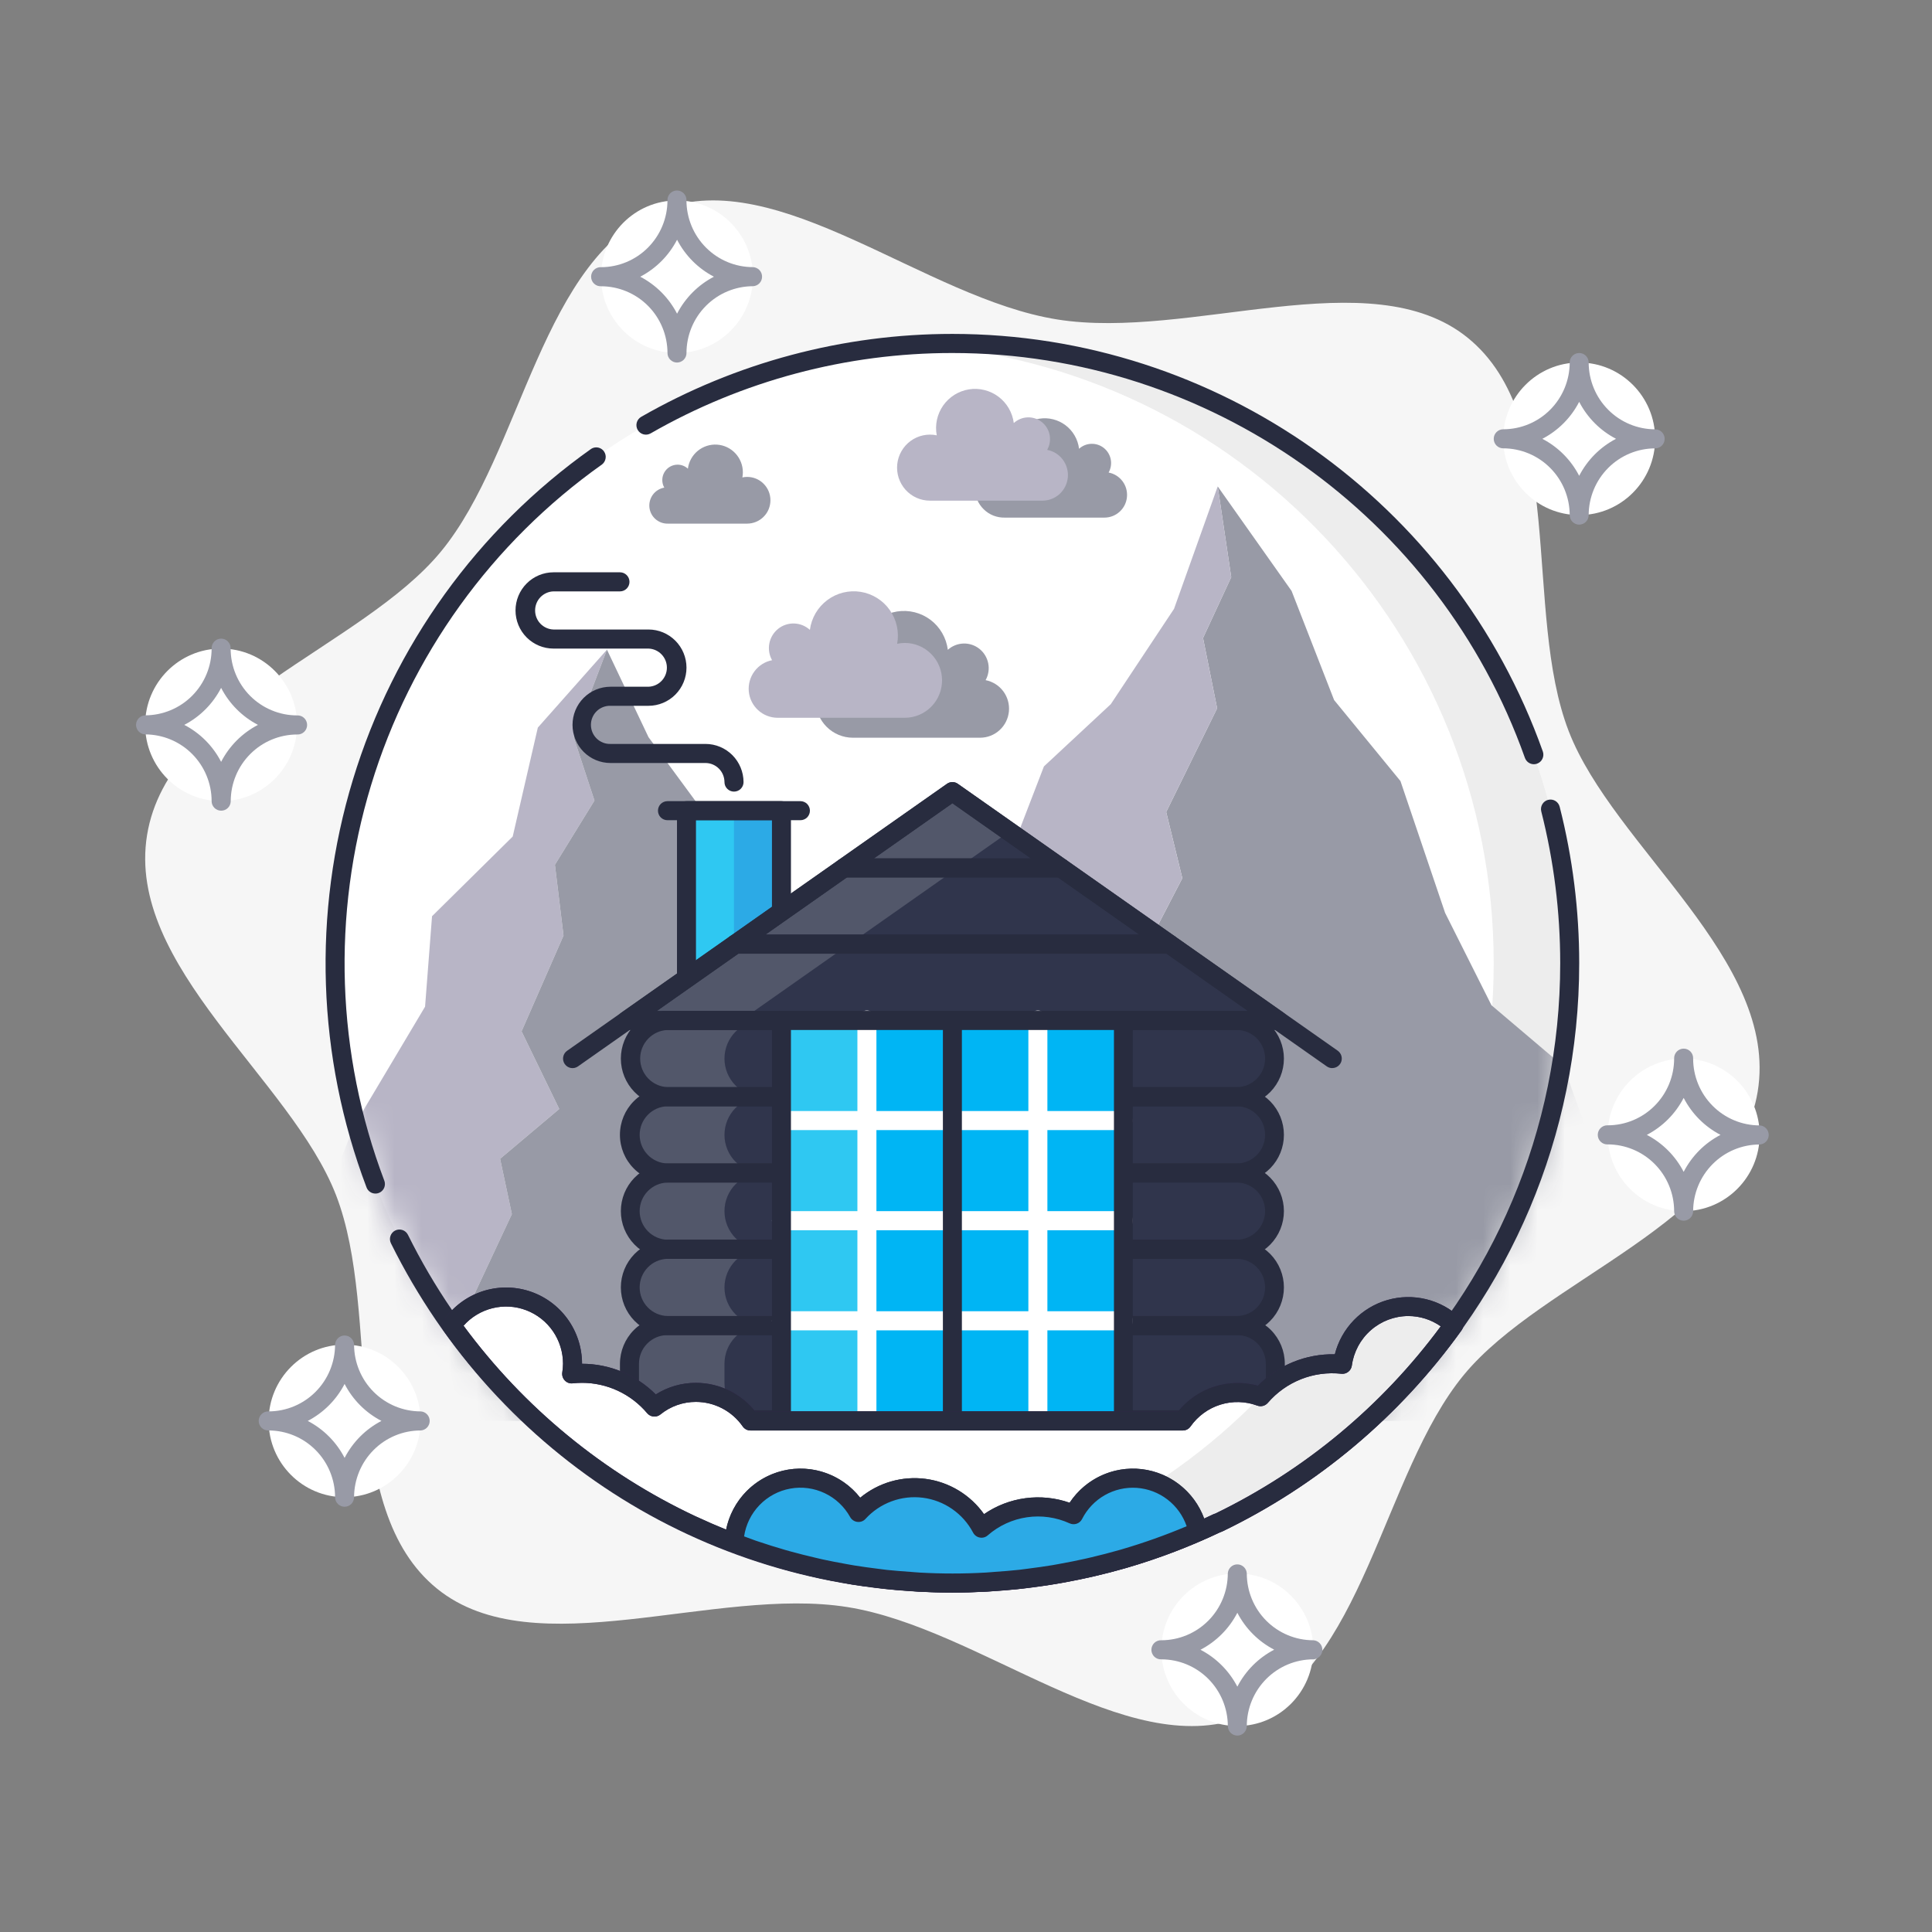 <svg width="71" height="71" viewBox="0 0 71 71" fill="none" xmlns="http://www.w3.org/2000/svg">
<rect x="0" y="0" width="71" height="71" fill="#808080" stroke="none"/>
<path d="M57.65 26.872C55.955 22.481 57.613 15.379 53.93 12.407C50.36 9.527 43.725 12.517 38.853 11.74C33.98 10.964 28.629 6.067 24.328 7.694C19.888 9.368 19.207 16.629 16.203 20.271C13.292 23.8 6.19 25.865 5.405 30.685C4.619 35.506 10.707 39.67 12.351 43.925C14.046 48.316 12.387 55.418 16.07 58.39C19.64 61.27 26.275 58.28 31.148 59.06C36.02 59.839 41.37 64.73 45.672 63.103C50.112 61.428 50.792 54.168 53.796 50.526C56.708 46.997 63.809 44.933 64.595 40.112C65.38 35.291 59.294 31.127 57.65 26.872Z" fill="#F6F6F6"/>
<path d="M35 58.175C47.529 58.175 57.686 47.978 57.686 35.398C57.686 22.819 47.529 12.622 35 12.622C22.471 12.622 12.315 22.819 12.315 35.398C12.315 47.978 22.471 58.175 35 58.175Z" fill="white"/>
<path d="M34.999 12.622C34.533 12.622 34.066 12.641 33.603 12.669C45.481 13.394 54.893 23.29 54.893 35.398C54.893 47.507 45.481 57.403 33.603 58.128C34.066 58.156 34.531 58.175 34.999 58.175C47.528 58.175 57.685 47.977 57.685 35.398C57.685 22.819 47.528 12.622 34.999 12.622Z" fill="#EDEDED"/>
<mask id="mask0_1943_2349" style="mask-type:luminance" maskUnits="userSpaceOnUse" x="12" y="12" width="46" height="47">
<path d="M35 58.175C47.529 58.175 57.686 47.978 57.686 35.398C57.686 22.819 47.529 12.622 35 12.622C22.471 12.622 12.315 22.819 12.315 35.398C12.315 47.978 22.471 58.175 35 58.175Z" fill="white"/>
</mask>
<g mask="url(#mask0_1943_2349)">
<path d="M59.167 43.954L57.47 39.198L54.811 36.943L53.107 33.548L51.466 28.703L49.028 25.727L47.465 21.717L44.75 17.876L45.247 21.21L44.211 23.446L44.729 26.03L42.857 29.84L43.45 32.273L42.137 34.806L43.001 37.807L42.101 41.99L37.999 52.218H60.017L59.167 43.954Z" fill="#989AA6"/>
<path d="M43.001 37.807L42.137 34.806L43.449 32.273L42.856 29.84L44.729 26.03L44.21 23.446L45.247 21.21L44.75 17.876L43.145 22.375L40.821 25.878L38.364 28.165L36.676 32.548L34.581 36.68L32.679 38.626L31.526 44.9L29.066 52.218H37.999L42.101 41.99L43.001 37.807Z" fill="#B8B5C6"/>
<path d="M18.378 42.585L20.551 40.754L19.167 37.902L20.709 34.381L20.393 31.78L21.846 29.42L21.08 27.09L22.305 23.875L19.765 26.739L18.842 30.742L15.877 33.671L15.621 36.995L13.012 41.376L11.521 45.127L8.824 52.218H15.253L18.812 44.618L18.378 42.585Z" fill="#B8B5C6"/>
<path d="M33.338 44.931L30.929 41.654L30.009 37.298L26.983 34.535L26.56 30.799L23.832 27.09L22.305 23.875L21.08 27.09L21.846 29.42L20.393 31.78L20.709 34.381L19.167 37.902L20.551 40.754L18.378 42.585L18.811 44.618L15.253 52.218H34.867L33.338 44.931Z" fill="#989AA6"/>
</g>
<path d="M35.001 58.526C26.196 58.526 18.292 53.608 14.367 45.691C14.347 45.65 14.334 45.605 14.331 45.559C14.328 45.513 14.333 45.467 14.348 45.424C14.362 45.38 14.385 45.34 14.415 45.305C14.445 45.27 14.482 45.241 14.523 45.221C14.563 45.2 14.608 45.188 14.654 45.185C14.699 45.181 14.745 45.187 14.789 45.202C14.832 45.216 14.873 45.239 14.907 45.269C14.942 45.299 14.97 45.336 14.991 45.377C18.797 53.054 26.463 57.823 35.001 57.823C47.316 57.823 57.337 47.763 57.337 35.397C57.337 33.516 57.104 31.643 56.641 29.82C56.618 29.73 56.632 29.635 56.679 29.555C56.726 29.475 56.803 29.417 56.893 29.394C56.982 29.371 57.078 29.385 57.157 29.432C57.237 29.48 57.294 29.557 57.317 29.647C57.795 31.527 58.036 33.459 58.035 35.399C58.035 48.151 47.702 58.526 35.001 58.526Z" fill="#282C3F"/>
<path d="M13.796 43.863C13.725 43.863 13.656 43.842 13.598 43.801C13.54 43.761 13.495 43.704 13.47 43.637C11.651 38.834 11.476 33.561 12.971 28.647C14.465 23.732 17.546 19.457 21.727 16.494C21.802 16.446 21.893 16.43 21.981 16.447C22.068 16.465 22.146 16.516 22.197 16.59C22.248 16.663 22.27 16.753 22.256 16.842C22.243 16.931 22.197 17.011 22.127 17.066C18.073 19.94 15.087 24.086 13.638 28.852C12.189 33.617 12.359 38.73 14.123 43.388C14.143 43.441 14.15 43.498 14.143 43.554C14.137 43.611 14.116 43.665 14.084 43.712C14.052 43.758 14.009 43.797 13.959 43.823C13.909 43.849 13.853 43.863 13.797 43.863H13.796Z" fill="#282C3F"/>
<path d="M56.369 28.085C56.297 28.085 56.227 28.062 56.168 28.021C56.109 27.979 56.065 27.92 56.04 27.852C52.876 18.952 44.418 12.973 35 12.973C31.11 12.971 27.287 13.989 23.91 15.927C23.83 15.973 23.735 15.986 23.645 15.961C23.556 15.937 23.48 15.878 23.434 15.797C23.388 15.717 23.376 15.621 23.4 15.531C23.424 15.442 23.483 15.365 23.563 15.319C27.046 13.321 30.988 12.27 35 12.271C44.712 12.271 53.432 18.439 56.698 27.616C56.729 27.704 56.724 27.8 56.684 27.884C56.645 27.968 56.574 28.033 56.486 28.064C56.449 28.078 56.409 28.085 56.369 28.085Z" fill="#282C3F"/>
<path d="M40.743 17.362C40.824 17.216 40.851 17.045 40.819 16.881C40.787 16.716 40.697 16.568 40.567 16.464C40.436 16.359 40.273 16.305 40.106 16.31C39.939 16.315 39.779 16.379 39.655 16.492C39.634 16.322 39.58 16.157 39.494 16.009C39.409 15.86 39.294 15.731 39.158 15.628C39.021 15.524 38.865 15.45 38.7 15.409C38.534 15.367 38.362 15.36 38.193 15.387C38.024 15.414 37.863 15.475 37.718 15.566C37.574 15.657 37.449 15.776 37.351 15.917C37.253 16.058 37.184 16.217 37.149 16.384C37.114 16.552 37.113 16.725 37.146 16.894C37.074 16.878 37 16.87 36.926 16.87C36.783 16.867 36.641 16.892 36.507 16.944C36.374 16.997 36.253 17.075 36.151 17.176C36.048 17.276 35.967 17.396 35.911 17.528C35.856 17.66 35.827 17.802 35.827 17.946C35.827 18.09 35.856 18.232 35.911 18.364C35.967 18.496 36.048 18.616 36.151 18.716C36.253 18.817 36.374 18.895 36.507 18.948C36.641 19 36.783 19.025 36.926 19.022H40.586C40.793 19.022 40.993 18.945 41.146 18.805C41.3 18.666 41.396 18.473 41.415 18.266C41.435 18.059 41.377 17.852 41.253 17.686C41.128 17.519 40.947 17.405 40.743 17.366V17.362Z" fill="#989AA6"/>
<path d="M24.412 17.92C24.363 17.834 24.338 17.737 24.339 17.638C24.339 17.539 24.366 17.442 24.415 17.357C24.465 17.271 24.536 17.2 24.621 17.151C24.707 17.102 24.803 17.076 24.902 17.076C25.042 17.076 25.176 17.129 25.279 17.224C25.313 16.967 25.443 16.733 25.642 16.569C25.841 16.405 26.095 16.323 26.352 16.34C26.609 16.357 26.85 16.472 27.026 16.661C27.202 16.85 27.3 17.099 27.3 17.358C27.299 17.42 27.294 17.483 27.282 17.545C27.34 17.532 27.399 17.526 27.458 17.526C27.57 17.526 27.681 17.548 27.785 17.591C27.889 17.634 27.983 17.697 28.062 17.777C28.142 17.857 28.205 17.951 28.248 18.056C28.291 18.16 28.313 18.271 28.313 18.384C28.313 18.497 28.291 18.608 28.248 18.713C28.205 18.817 28.142 18.912 28.062 18.991C27.983 19.071 27.889 19.134 27.785 19.177C27.681 19.22 27.57 19.243 27.458 19.243H24.538C24.371 19.246 24.209 19.185 24.084 19.073C23.959 18.962 23.881 18.807 23.865 18.64C23.849 18.473 23.897 18.306 23.998 18.172C24.099 18.039 24.247 17.949 24.412 17.92Z" fill="#989AA6"/>
<path d="M38.483 16.532C38.577 16.366 38.609 16.173 38.574 15.986C38.538 15.799 38.437 15.631 38.289 15.512C38.141 15.394 37.956 15.332 37.766 15.338C37.577 15.345 37.396 15.419 37.256 15.547C37.232 15.356 37.169 15.172 37.072 15.005C36.976 14.839 36.847 14.694 36.693 14.579C36.54 14.463 36.364 14.38 36.178 14.334C35.992 14.287 35.798 14.279 35.609 14.309C35.42 14.339 35.238 14.408 35.075 14.509C34.913 14.611 34.772 14.745 34.661 14.902C34.551 15.06 34.473 15.238 34.432 15.426C34.392 15.615 34.389 15.809 34.425 15.998C34.259 15.963 34.088 15.964 33.922 15.999C33.757 16.035 33.6 16.105 33.464 16.205C33.327 16.305 33.212 16.433 33.128 16.581C33.043 16.728 32.991 16.891 32.973 17.061C32.956 17.23 32.974 17.401 33.026 17.562C33.079 17.724 33.165 17.872 33.278 17.999C33.392 18.125 33.53 18.226 33.685 18.295C33.84 18.364 34.007 18.399 34.177 18.399H38.305C38.539 18.4 38.765 18.313 38.938 18.155C39.111 17.997 39.219 17.78 39.242 17.547C39.264 17.313 39.198 17.08 39.058 16.892C38.918 16.704 38.713 16.576 38.483 16.532Z" fill="#B8B5C6"/>
<path d="M36.222 24.992C36.325 24.805 36.359 24.587 36.317 24.377C36.275 24.168 36.161 23.979 35.995 23.846C35.828 23.713 35.62 23.643 35.407 23.649C35.194 23.656 34.99 23.738 34.832 23.88C34.805 23.663 34.734 23.454 34.625 23.265C34.516 23.076 34.37 22.91 34.196 22.779C34.022 22.648 33.823 22.553 33.611 22.5C33.4 22.448 33.18 22.438 32.965 22.472C32.75 22.507 32.544 22.584 32.359 22.7C32.175 22.816 32.015 22.968 31.89 23.147C31.765 23.326 31.677 23.529 31.632 23.742C31.586 23.956 31.584 24.177 31.625 24.392C31.533 24.372 31.439 24.361 31.344 24.361C30.981 24.361 30.633 24.506 30.376 24.764C30.119 25.022 29.975 25.371 29.975 25.736C29.975 26.101 30.119 26.45 30.376 26.708C30.633 26.966 30.981 27.111 31.344 27.111H36.02C36.285 27.11 36.539 27.011 36.734 26.832C36.93 26.654 37.052 26.408 37.077 26.144C37.102 25.88 37.028 25.616 36.87 25.404C36.711 25.191 36.48 25.046 36.22 24.995L36.222 24.992Z" fill="#989AA6"/>
<path d="M28.373 24.262C28.268 24.075 28.232 23.856 28.273 23.645C28.314 23.434 28.428 23.245 28.595 23.11C28.762 22.976 28.972 22.906 29.186 22.913C29.4 22.92 29.604 23.003 29.763 23.147C29.791 22.931 29.863 22.723 29.972 22.535C30.082 22.348 30.228 22.184 30.402 22.054C30.576 21.923 30.774 21.829 30.984 21.777C31.195 21.725 31.414 21.716 31.628 21.75C31.842 21.784 32.047 21.861 32.231 21.976C32.416 22.091 32.575 22.242 32.7 22.42C32.825 22.598 32.913 22.799 32.96 23.012C33.006 23.225 33.01 23.445 32.97 23.659C33.062 23.639 33.156 23.628 33.251 23.628C33.614 23.628 33.962 23.773 34.219 24.031C34.476 24.288 34.62 24.638 34.62 25.003C34.62 25.367 34.476 25.717 34.219 25.975C33.962 26.233 33.614 26.378 33.251 26.378H28.575C28.311 26.377 28.056 26.278 27.861 26.099C27.666 25.921 27.543 25.675 27.518 25.411C27.494 25.147 27.567 24.883 27.726 24.671C27.884 24.458 28.116 24.312 28.375 24.262H28.373Z" fill="#B8B5C6"/>
<path d="M50.288 52.218H19.712C23.889 56.05 29.342 58.175 35 58.175C40.658 58.175 46.111 56.05 50.288 52.218Z" fill="white"/>
<path d="M28.718 29.792H25.227V37.501H28.718V29.792Z" fill="#2FC8F2"/>
<path d="M28.718 29.792H26.973V37.501H28.718V29.792Z" fill="#2CAAE6"/>
<path d="M28.717 37.852H25.228C25.135 37.852 25.047 37.815 24.981 37.749C24.916 37.683 24.879 37.594 24.879 37.501V29.792C24.879 29.699 24.916 29.61 24.981 29.544C25.047 29.479 25.135 29.442 25.228 29.442H28.717C28.81 29.442 28.899 29.479 28.964 29.544C29.03 29.61 29.067 29.699 29.067 29.792V37.501C29.067 37.594 29.03 37.683 28.964 37.749C28.899 37.815 28.81 37.852 28.717 37.852ZM25.577 37.151H28.369V30.142H25.577V37.151Z" fill="#282C3F"/>
<path d="M45.47 48.714H24.53C23.759 48.714 23.134 49.342 23.134 50.116V50.817C23.134 51.591 23.759 52.219 24.53 52.219H45.47C46.241 52.219 46.866 51.591 46.866 50.817V50.116C46.866 49.342 46.241 48.714 45.47 48.714Z" fill="#52576A"/>
<path d="M45.471 45.913H24.528C24.158 45.913 23.802 46.06 23.541 46.323C23.279 46.586 23.132 46.943 23.132 47.314C23.132 47.686 23.279 48.042 23.541 48.304C23.803 48.567 24.158 48.715 24.528 48.715H45.471C45.842 48.715 46.197 48.567 46.459 48.304C46.72 48.041 46.867 47.685 46.867 47.313C46.867 46.941 46.72 46.585 46.458 46.323C46.196 46.06 45.841 45.913 45.471 45.913Z" fill="#52576A"/>
<path d="M45.471 43.108H24.528C24.158 43.108 23.802 43.256 23.541 43.518C23.279 43.781 23.132 44.138 23.132 44.51C23.132 44.694 23.168 44.876 23.238 45.046C23.308 45.217 23.411 45.371 23.54 45.502C23.67 45.632 23.824 45.735 23.993 45.806C24.163 45.876 24.344 45.913 24.528 45.913H45.471C45.842 45.913 46.197 45.765 46.459 45.502C46.72 45.239 46.867 44.883 46.867 44.511C46.867 44.327 46.831 44.144 46.761 43.974C46.691 43.804 46.589 43.649 46.459 43.519C46.329 43.389 46.175 43.285 46.006 43.215C45.836 43.144 45.655 43.108 45.471 43.108Z" fill="#52576A"/>
<path d="M45.471 40.305H24.528C24.158 40.305 23.802 40.452 23.541 40.715C23.279 40.978 23.132 41.335 23.132 41.706C23.132 42.078 23.279 42.434 23.541 42.697C23.803 42.96 24.158 43.108 24.528 43.108H45.471C45.842 43.108 46.197 42.96 46.458 42.697C46.72 42.434 46.867 42.078 46.867 41.706C46.867 41.522 46.831 41.34 46.761 41.17C46.691 41 46.588 40.845 46.459 40.715C46.329 40.585 46.175 40.482 46.006 40.411C45.836 40.341 45.655 40.305 45.471 40.305Z" fill="#52576A"/>
<path d="M45.471 37.502H24.528C24.158 37.502 23.802 37.649 23.541 37.912C23.279 38.175 23.132 38.531 23.132 38.903C23.132 39.275 23.279 39.631 23.541 39.894C23.803 40.157 24.158 40.304 24.528 40.305H45.471C45.842 40.304 46.197 40.157 46.458 39.894C46.72 39.631 46.867 39.275 46.867 38.903C46.867 38.531 46.72 38.175 46.459 37.912C46.197 37.649 45.842 37.502 45.471 37.502Z" fill="#52576A"/>
<path d="M42.977 34.697H27.023L23.034 37.501H46.966L42.977 34.697Z" fill="#52576A"/>
<path d="M38.988 31.894H31.011L27.023 34.697H42.977L38.988 31.894Z" fill="#52576A"/>
<path d="M35 29.091L38.989 31.894H31.012L35 29.091Z" fill="#52576A"/>
<path d="M45.471 48.714H28.02C27.249 48.714 26.624 49.342 26.624 50.116V50.817C26.624 51.591 27.249 52.219 28.02 52.219H45.471C46.242 52.219 46.867 51.591 46.867 50.817V50.116C46.867 49.342 46.242 48.714 45.471 48.714Z" fill="#30354C"/>
<path d="M45.472 45.913H28.02C27.837 45.913 27.655 45.949 27.486 46.019C27.316 46.09 27.163 46.193 27.033 46.323C26.903 46.453 26.8 46.608 26.73 46.778C26.66 46.948 26.624 47.13 26.624 47.314C26.624 47.498 26.66 47.681 26.73 47.851C26.8 48.021 26.903 48.175 27.033 48.305C27.163 48.435 27.316 48.539 27.486 48.609C27.655 48.68 27.837 48.716 28.02 48.716H45.472C45.842 48.716 46.197 48.568 46.459 48.305C46.721 48.042 46.868 47.686 46.868 47.314C46.868 46.943 46.721 46.586 46.459 46.323C46.197 46.06 45.842 45.913 45.472 45.913Z" fill="#30354C"/>
<path d="M45.472 43.108H28.02C27.837 43.108 27.655 43.144 27.486 43.215C27.316 43.285 27.163 43.388 27.033 43.518C26.903 43.649 26.8 43.803 26.73 43.973C26.66 44.143 26.624 44.325 26.624 44.51C26.624 44.694 26.66 44.876 26.73 45.046C26.8 45.217 26.903 45.371 27.032 45.502C27.162 45.632 27.316 45.735 27.485 45.806C27.655 45.876 27.837 45.913 28.02 45.913H45.472C45.842 45.913 46.197 45.765 46.459 45.502C46.721 45.239 46.868 44.883 46.868 44.511C46.868 44.327 46.832 44.144 46.762 43.974C46.692 43.804 46.589 43.649 46.459 43.519C46.33 43.389 46.176 43.285 46.006 43.215C45.837 43.144 45.655 43.108 45.472 43.108Z" fill="#30354C"/>
<path d="M45.472 40.305H28.02C27.65 40.305 27.295 40.452 27.033 40.715C26.771 40.978 26.624 41.335 26.624 41.706C26.624 42.078 26.771 42.434 27.033 42.697C27.295 42.96 27.65 43.108 28.02 43.108H45.472C45.842 43.108 46.197 42.96 46.459 42.697C46.721 42.434 46.868 42.078 46.868 41.706C46.868 41.335 46.721 40.978 46.459 40.715C46.197 40.452 45.842 40.305 45.472 40.305Z" fill="#30354C"/>
<path d="M45.472 37.502H28.02C27.65 37.502 27.295 37.649 27.033 37.912C26.771 38.175 26.624 38.531 26.624 38.903C26.624 39.275 26.771 39.631 27.033 39.894C27.295 40.157 27.65 40.304 28.02 40.305H45.472C45.842 40.304 46.197 40.157 46.459 39.894C46.721 39.631 46.868 39.275 46.868 38.903C46.868 38.531 46.721 38.175 46.459 37.912C46.197 37.649 45.842 37.502 45.472 37.502Z" fill="#30354C"/>
<path d="M42.978 34.697H31.211L27.223 37.501H46.966L42.978 34.697Z" fill="#30354C"/>
<path d="M38.989 31.894H35.2L31.211 34.697H42.977L38.989 31.894Z" fill="#30354C"/>
<path d="M37.093 30.563L38.988 31.894H35.199L37.093 30.563Z" fill="#30354C"/>
<path d="M45.471 52.529H24.528C24.066 52.529 23.622 52.344 23.295 52.016C22.968 51.687 22.784 51.242 22.783 50.777V50.116C22.784 49.651 22.968 49.206 23.295 48.877C23.622 48.549 24.065 48.364 24.528 48.363H45.471C45.934 48.364 46.378 48.549 46.705 48.877C47.032 49.206 47.216 49.651 47.216 50.116V50.777C47.216 51.242 47.032 51.687 46.705 52.016C46.378 52.344 45.934 52.529 45.471 52.529ZM24.528 49.064C24.25 49.065 23.984 49.176 23.788 49.373C23.592 49.57 23.482 49.837 23.482 50.116V50.777C23.482 51.056 23.592 51.323 23.788 51.52C23.984 51.718 24.25 51.828 24.528 51.829H45.471C45.749 51.828 46.015 51.718 46.211 51.52C46.408 51.323 46.518 51.056 46.518 50.777V50.116C46.518 49.837 46.408 49.57 46.211 49.373C46.015 49.176 45.749 49.065 45.471 49.064H24.528Z" fill="#282C3F"/>
<path d="M45.471 49.064H24.528C24.071 49.056 23.636 48.867 23.316 48.539C22.996 48.212 22.816 47.771 22.816 47.312C22.816 46.853 22.996 46.413 23.316 46.085C23.636 45.758 24.071 45.569 24.528 45.56H45.471C45.928 45.569 46.363 45.758 46.683 46.085C47.003 46.413 47.183 46.853 47.183 47.312C47.183 47.771 47.003 48.212 46.683 48.539C46.363 48.867 45.928 49.056 45.471 49.064ZM24.528 46.261C24.255 46.268 23.995 46.382 23.805 46.578C23.614 46.775 23.507 47.038 23.507 47.312C23.507 47.587 23.614 47.85 23.805 48.046C23.995 48.243 24.255 48.356 24.528 48.363H45.471C45.744 48.356 46.004 48.243 46.195 48.046C46.385 47.85 46.492 47.587 46.492 47.312C46.492 47.038 46.385 46.775 46.195 46.578C46.004 46.382 45.744 46.268 45.471 46.261H24.528Z" fill="#282C3F"/>
<path d="M45.471 46.261H24.528C24.071 46.252 23.636 46.064 23.316 45.736C22.996 45.408 22.816 44.968 22.816 44.509C22.816 44.05 22.996 43.61 23.316 43.282C23.636 42.954 24.071 42.766 24.528 42.757H45.471C45.928 42.766 46.363 42.954 46.683 43.282C47.003 43.61 47.183 44.05 47.183 44.509C47.183 44.968 47.003 45.408 46.683 45.736C46.363 46.064 45.928 46.252 45.471 46.261ZM24.528 43.458C24.255 43.465 23.995 43.579 23.805 43.775C23.614 43.971 23.507 44.235 23.507 44.509C23.507 44.783 23.614 45.047 23.805 45.243C23.995 45.439 24.255 45.553 24.528 45.56H45.471C45.744 45.553 46.004 45.439 46.195 45.243C46.385 45.047 46.492 44.783 46.492 44.509C46.492 44.235 46.385 43.971 46.195 43.775C46.004 43.579 45.744 43.465 45.471 43.458H24.528Z" fill="#282C3F"/>
<path d="M45.472 43.458H24.528C24.065 43.458 23.621 43.273 23.294 42.944C22.966 42.616 22.782 42.17 22.782 41.705C22.782 41.24 22.966 40.794 23.294 40.466C23.621 40.137 24.065 39.952 24.528 39.952H45.472C45.928 39.961 46.364 40.15 46.684 40.477C47.004 40.805 47.183 41.245 47.183 41.704C47.183 42.163 47.004 42.604 46.684 42.931C46.364 43.259 45.928 43.448 45.472 43.456V43.458ZM24.528 40.655C24.255 40.662 23.995 40.775 23.805 40.972C23.614 41.168 23.507 41.431 23.507 41.706C23.507 41.98 23.614 42.243 23.805 42.44C23.995 42.636 24.255 42.75 24.528 42.757H45.472C45.745 42.75 46.004 42.636 46.195 42.44C46.386 42.243 46.492 41.98 46.492 41.706C46.492 41.431 46.386 41.168 46.195 40.972C46.004 40.775 45.745 40.662 45.472 40.655H24.528Z" fill="#282C3F"/>
<path d="M45.471 40.655H24.528C24.071 40.646 23.636 40.457 23.316 40.13C22.996 39.802 22.816 39.361 22.816 38.903C22.816 38.444 22.996 38.003 23.316 37.675C23.636 37.348 24.071 37.159 24.528 37.15H45.471C45.928 37.159 46.363 37.348 46.683 37.675C47.003 38.003 47.183 38.444 47.183 38.903C47.183 39.361 47.003 39.802 46.683 40.13C46.363 40.457 45.928 40.646 45.471 40.655ZM24.528 37.852C24.258 37.863 24.004 37.979 23.817 38.175C23.631 38.371 23.526 38.631 23.526 38.902C23.526 39.173 23.631 39.433 23.817 39.629C24.004 39.825 24.258 39.94 24.528 39.952H45.471C45.744 39.945 46.004 39.832 46.195 39.635C46.385 39.439 46.492 39.175 46.492 38.901C46.492 38.627 46.385 38.364 46.195 38.167C46.004 37.971 45.744 37.857 45.471 37.85L24.528 37.852Z" fill="#282C3F"/>
<path d="M46.966 37.852H23.034C22.96 37.852 22.887 37.828 22.827 37.784C22.767 37.74 22.723 37.678 22.701 37.606C22.678 37.535 22.679 37.459 22.703 37.388C22.727 37.318 22.773 37.257 22.834 37.214L26.823 34.411C26.881 34.368 26.951 34.345 27.023 34.344H42.977C43.049 34.345 43.119 34.368 43.177 34.411L47.166 37.214C47.227 37.257 47.272 37.318 47.296 37.388C47.32 37.459 47.321 37.535 47.299 37.606C47.276 37.678 47.232 37.74 47.172 37.784C47.112 37.828 47.04 37.852 46.966 37.852ZM24.141 37.15H45.858L42.87 35.048H27.133L24.141 37.15Z" fill="#282C3F"/>
<path d="M42.978 35.048H27.023C26.949 35.048 26.877 35.025 26.817 34.981C26.757 34.937 26.712 34.874 26.69 34.803C26.668 34.732 26.669 34.656 26.692 34.585C26.716 34.514 26.762 34.453 26.823 34.411L30.812 31.608C30.87 31.566 30.94 31.544 31.012 31.544H38.989C39.061 31.544 39.131 31.566 39.189 31.608L43.178 34.411C43.239 34.453 43.285 34.514 43.308 34.585C43.332 34.656 43.333 34.732 43.311 34.803C43.289 34.874 43.244 34.937 43.184 34.981C43.124 35.025 43.052 35.048 42.978 35.048ZM28.13 34.347H41.87L38.879 32.245H31.122L28.13 34.347Z" fill="#282C3F"/>
<path d="M48.961 39.253C48.889 39.253 48.819 39.231 48.76 39.19L35 29.519L21.24 39.19C21.203 39.216 21.16 39.235 21.116 39.245C21.071 39.255 21.025 39.256 20.98 39.248C20.889 39.232 20.808 39.18 20.755 39.104C20.701 39.028 20.681 38.933 20.697 38.842C20.713 38.751 20.764 38.669 20.84 38.616L34.8 28.805C34.859 28.763 34.929 28.741 35 28.741C35.072 28.741 35.142 28.763 35.2 28.805L49.161 38.613C49.221 38.656 49.267 38.717 49.291 38.788C49.315 38.858 49.316 38.935 49.294 39.006C49.272 39.077 49.227 39.139 49.167 39.183C49.107 39.227 49.035 39.251 48.961 39.251V39.253Z" fill="#282C3F"/>
<path d="M38.989 32.245H31.012C30.937 32.245 30.865 32.222 30.805 32.178C30.745 32.134 30.701 32.072 30.678 32C30.656 31.929 30.657 31.853 30.681 31.782C30.705 31.712 30.75 31.65 30.811 31.608L34.8 28.805C34.859 28.763 34.928 28.741 35 28.741C35.072 28.741 35.142 28.763 35.2 28.805L39.189 31.608C39.25 31.65 39.295 31.712 39.319 31.782C39.343 31.853 39.344 31.929 39.322 32C39.3 32.072 39.255 32.134 39.195 32.178C39.135 32.222 39.063 32.245 38.989 32.245ZM32.119 31.544H37.882L35 29.519L32.119 31.544Z" fill="#282C3F"/>
<path d="M41.282 37.502H28.718V52.219H41.282V37.502Z" fill="#2FC8F2"/>
<path d="M41.283 37.502H31.859V52.219H41.283V37.502Z" fill="#00B5F4"/>
<path d="M41.283 45.21H28.718C28.625 45.21 28.537 45.173 28.471 45.107C28.406 45.041 28.369 44.952 28.369 44.859C28.369 44.767 28.406 44.678 28.471 44.612C28.537 44.546 28.625 44.509 28.718 44.509H41.283C41.375 44.509 41.464 44.546 41.529 44.612C41.595 44.678 41.632 44.767 41.632 44.859C41.632 44.952 41.595 45.041 41.529 45.107C41.464 45.173 41.375 45.21 41.283 45.21Z" fill="white"/>
<path d="M41.283 41.531H28.718C28.628 41.527 28.543 41.488 28.481 41.423C28.419 41.358 28.384 41.271 28.384 41.18C28.384 41.09 28.419 41.003 28.481 40.938C28.543 40.872 28.628 40.834 28.718 40.83H41.283C41.373 40.834 41.458 40.872 41.52 40.938C41.582 41.003 41.617 41.09 41.617 41.18C41.617 41.271 41.582 41.358 41.52 41.423C41.458 41.488 41.373 41.527 41.283 41.531Z" fill="white"/>
<path d="M41.283 48.889H28.718C28.625 48.889 28.537 48.852 28.471 48.786C28.406 48.721 28.369 48.632 28.369 48.539C28.369 48.446 28.406 48.357 28.471 48.291C28.537 48.225 28.625 48.188 28.718 48.188H41.283C41.375 48.188 41.464 48.225 41.529 48.291C41.595 48.357 41.632 48.446 41.632 48.539C41.632 48.632 41.595 48.721 41.529 48.786C41.464 48.852 41.375 48.889 41.283 48.889Z" fill="white"/>
<path d="M38.141 52.569C38.049 52.569 37.96 52.532 37.895 52.466C37.829 52.4 37.792 52.311 37.792 52.218V37.502C37.79 37.454 37.798 37.407 37.814 37.363C37.831 37.318 37.856 37.278 37.889 37.243C37.922 37.209 37.961 37.182 38.004 37.163C38.048 37.145 38.094 37.135 38.142 37.135C38.189 37.135 38.235 37.145 38.279 37.163C38.322 37.182 38.361 37.209 38.394 37.243C38.427 37.278 38.452 37.318 38.469 37.363C38.485 37.407 38.493 37.454 38.491 37.502V52.218C38.49 52.311 38.454 52.4 38.388 52.466C38.323 52.532 38.234 52.569 38.141 52.569Z" fill="white"/>
<path d="M31.859 52.569C31.766 52.569 31.677 52.532 31.612 52.466C31.546 52.4 31.509 52.311 31.509 52.218V37.502C31.507 37.454 31.515 37.407 31.531 37.363C31.548 37.318 31.573 37.278 31.606 37.243C31.638 37.209 31.678 37.182 31.721 37.163C31.764 37.145 31.811 37.135 31.858 37.135C31.905 37.135 31.952 37.145 31.996 37.163C32.039 37.182 32.078 37.209 32.111 37.243C32.143 37.278 32.169 37.318 32.185 37.363C32.202 37.407 32.209 37.454 32.208 37.502V52.218C32.208 52.311 32.171 52.4 32.105 52.466C32.04 52.532 31.951 52.569 31.859 52.569Z" fill="white"/>
<path d="M41.283 52.569H28.718C28.625 52.569 28.537 52.532 28.471 52.466C28.406 52.4 28.369 52.311 28.369 52.218V37.501C28.369 37.455 28.378 37.41 28.395 37.367C28.413 37.325 28.439 37.286 28.471 37.253C28.503 37.221 28.542 37.195 28.584 37.177C28.627 37.16 28.672 37.15 28.718 37.15H41.283C41.329 37.15 41.374 37.16 41.416 37.177C41.459 37.195 41.497 37.221 41.53 37.253C41.562 37.286 41.588 37.325 41.605 37.367C41.623 37.41 41.632 37.455 41.632 37.501V52.218C41.632 52.311 41.595 52.4 41.529 52.466C41.464 52.532 41.375 52.569 41.283 52.569ZM29.067 51.868H40.937V37.852H29.067V51.868Z" fill="#282C3F"/>
<path d="M35 52.569C34.908 52.569 34.819 52.532 34.754 52.466C34.688 52.4 34.651 52.311 34.651 52.218V37.502C34.651 37.409 34.688 37.32 34.754 37.254C34.819 37.188 34.908 37.151 35 37.151C35.093 37.151 35.181 37.188 35.247 37.254C35.312 37.32 35.349 37.409 35.349 37.502V52.218C35.349 52.311 35.312 52.4 35.247 52.466C35.181 52.532 35.093 52.569 35 52.569Z" fill="#282C3F"/>
<path d="M29.416 30.142H24.529C24.436 30.142 24.347 30.105 24.282 30.04C24.216 29.974 24.18 29.885 24.18 29.792C24.18 29.699 24.216 29.61 24.282 29.544C24.347 29.479 24.436 29.442 24.529 29.442H29.415C29.507 29.442 29.596 29.479 29.662 29.544C29.727 29.61 29.764 29.699 29.764 29.792C29.764 29.885 29.727 29.974 29.662 30.04C29.596 30.105 29.507 30.142 29.415 30.142H29.416Z" fill="#282C3F"/>
<path d="M26.973 29.091C26.88 29.091 26.791 29.054 26.726 28.988C26.66 28.923 26.624 28.834 26.624 28.741C26.623 28.556 26.55 28.378 26.42 28.247C26.29 28.116 26.113 28.041 25.929 28.04H22.436C22.065 28.04 21.71 27.893 21.448 27.63C21.187 27.367 21.04 27.01 21.04 26.639C21.04 26.267 21.187 25.91 21.448 25.648C21.71 25.385 22.065 25.237 22.436 25.237H23.832C24.013 25.231 24.185 25.155 24.311 25.024C24.438 24.893 24.508 24.718 24.508 24.536C24.508 24.354 24.438 24.179 24.311 24.048C24.185 23.917 24.013 23.841 23.832 23.835H20.341C19.971 23.835 19.616 23.688 19.354 23.425C19.092 23.162 18.945 22.806 18.945 22.434C18.945 22.062 19.092 21.706 19.354 21.443C19.616 21.18 19.971 21.032 20.341 21.032H22.785C22.877 21.032 22.966 21.069 23.031 21.135C23.097 21.201 23.133 21.29 23.133 21.383C23.133 21.475 23.097 21.564 23.031 21.63C22.966 21.696 22.877 21.733 22.785 21.733H20.341C20.16 21.738 19.988 21.815 19.861 21.945C19.735 22.076 19.665 22.251 19.665 22.433C19.665 22.616 19.735 22.791 19.861 22.922C19.988 23.052 20.16 23.129 20.341 23.134H23.832C24.202 23.134 24.557 23.282 24.819 23.545C25.081 23.808 25.228 24.164 25.228 24.536C25.228 24.908 25.081 25.264 24.819 25.527C24.557 25.79 24.202 25.938 23.832 25.938H22.436C22.342 25.935 22.249 25.951 22.162 25.985C22.075 26.018 21.995 26.07 21.928 26.135C21.861 26.2 21.808 26.279 21.771 26.365C21.735 26.451 21.716 26.544 21.716 26.638C21.716 26.732 21.735 26.825 21.771 26.912C21.808 26.998 21.861 27.076 21.928 27.142C21.995 27.207 22.075 27.258 22.162 27.292C22.249 27.326 22.342 27.342 22.436 27.339H25.929C26.299 27.34 26.653 27.488 26.915 27.751C27.176 28.014 27.323 28.369 27.325 28.741C27.325 28.787 27.316 28.833 27.298 28.876C27.28 28.918 27.254 28.957 27.221 28.99C27.189 29.022 27.15 29.048 27.107 29.065C27.064 29.083 27.019 29.091 26.973 29.091Z" fill="#282C3F"/>
<path d="M51.752 48.013C51.161 48.013 50.59 48.229 50.146 48.619C49.701 49.009 49.412 49.548 49.333 50.136C49.209 50.123 49.084 50.116 48.96 50.116C48.46 50.116 47.966 50.224 47.512 50.432C47.057 50.641 46.653 50.946 46.326 51.325C45.819 51.132 45.262 51.115 44.743 51.277C44.225 51.439 43.776 51.77 43.466 52.218H27.58C27.389 51.942 27.143 51.709 26.859 51.533C26.574 51.356 26.256 51.24 25.925 51.192C25.594 51.144 25.257 51.165 24.934 51.254C24.612 51.342 24.311 51.496 24.05 51.706C23.723 51.318 23.315 51.005 22.855 50.791C22.396 50.577 21.895 50.466 21.388 50.466C21.261 50.467 21.134 50.474 21.008 50.487C21.028 50.365 21.039 50.24 21.04 50.116C21.04 49.594 20.874 49.086 20.567 48.666C20.26 48.245 19.827 47.933 19.332 47.776C18.836 47.62 18.304 47.626 17.812 47.793C17.32 47.961 16.894 48.282 16.597 48.71C18.876 51.883 21.929 54.415 25.462 56.065H25.466C25.828 56.234 26.195 56.393 26.567 56.543H26.57C26.704 56.597 26.837 56.643 26.97 56.694C26.987 56.158 27.178 55.642 27.514 55.225C27.851 54.809 28.315 54.514 28.834 54.388C29.353 54.261 29.899 54.309 30.389 54.524C30.878 54.739 31.284 55.11 31.543 55.579C31.845 55.247 32.221 54.993 32.641 54.839C33.061 54.684 33.511 54.633 33.955 54.689C34.398 54.746 34.822 54.909 35.189 55.165C35.557 55.421 35.858 55.761 36.067 56.158C36.522 55.754 37.085 55.492 37.686 55.404C38.287 55.316 38.901 55.406 39.452 55.663C39.681 55.207 40.046 54.835 40.496 54.598C40.946 54.361 41.459 54.271 41.962 54.34C42.466 54.41 42.935 54.635 43.305 54.985C43.675 55.335 43.927 55.792 44.026 56.292C44.267 56.186 44.508 56.079 44.744 55.965H44.755C48.209 54.307 51.191 51.802 53.426 48.68C52.974 48.251 52.374 48.012 51.752 48.013Z" fill="white"/>
<path d="M51.752 48.013C51.161 48.014 50.591 48.229 50.146 48.619C49.701 49.009 49.413 49.548 49.333 50.136C49.209 50.123 49.085 50.116 48.96 50.116C48.46 50.116 47.966 50.224 47.512 50.432C47.057 50.641 46.653 50.946 46.327 51.325H46.322C44.459 53.24 42.275 54.811 39.869 55.965H39.857C38.757 56.492 37.616 56.929 36.445 57.272L36.328 57.305C35.995 57.402 35.651 57.49 35.306 57.573L35.074 57.626C34.768 57.693 34.457 57.757 34.146 57.813C34.042 57.832 33.938 57.852 33.833 57.869C33.542 57.918 33.248 57.958 32.953 57.995C32.834 58.01 32.716 58.027 32.596 58.041C32.58 58.041 32.564 58.041 32.548 58.045H32.556C32.847 58.077 33.142 58.098 33.436 58.118C33.549 58.127 33.66 58.139 33.774 58.145C34.18 58.166 34.588 58.179 34.999 58.179C35.41 58.179 35.831 58.165 36.243 58.143C36.358 58.137 36.471 58.124 36.585 58.117C36.886 58.096 37.185 58.073 37.482 58.04C37.602 58.027 37.72 58.009 37.839 57.995C38.134 57.957 38.428 57.917 38.719 57.869C38.824 57.851 38.928 57.831 39.032 57.812C39.344 57.756 39.654 57.695 39.961 57.626L40.193 57.572C40.536 57.49 40.877 57.403 41.215 57.304L41.331 57.271C42.502 56.929 43.643 56.492 44.744 55.965H44.754C48.209 54.307 51.191 51.801 53.425 48.679C52.973 48.251 52.374 48.012 51.752 48.013Z" fill="#EDEDED"/>
<path d="M19.042 51.576C18.981 51.509 18.92 51.449 18.855 51.388C18.917 51.451 18.979 51.513 19.042 51.576Z" fill="white"/>
<path d="M34.999 58.526C34.599 58.526 34.191 58.514 33.756 58.492C33.685 58.488 33.616 58.482 33.547 58.475L33.413 58.465C33.115 58.445 32.813 58.423 32.521 58.391C32.444 58.382 32.367 58.372 32.289 58.362L32.156 58.344C31.866 58.308 31.576 58.271 31.289 58.224L31.089 58.188L30.96 58.165C30.659 58.111 30.36 58.054 30.065 57.989L29.798 57.927C29.481 57.853 29.166 57.774 28.854 57.687L28.663 57.632C28.31 57.53 27.97 57.424 27.652 57.316L27.543 57.279C27.15 57.145 26.791 57.011 26.446 56.87H26.44C26.083 56.727 25.726 56.572 25.373 56.409C25.354 56.402 25.336 56.395 25.318 56.386C21.73 54.71 18.63 52.139 16.314 48.917C16.272 48.858 16.249 48.787 16.249 48.714C16.249 48.641 16.272 48.57 16.314 48.511C16.654 48.023 17.141 47.656 17.703 47.464C18.265 47.273 18.873 47.266 19.439 47.445C20.006 47.624 20.5 47.98 20.851 48.461C21.202 48.941 21.391 49.522 21.391 50.118C22.407 50.118 23.382 50.523 24.101 51.244C24.543 50.965 25.056 50.817 25.579 50.819C25.997 50.819 26.41 50.914 26.787 51.096C27.164 51.278 27.495 51.542 27.757 51.87H43.297C43.642 51.444 44.102 51.127 44.622 50.959C45.143 50.791 45.7 50.779 46.228 50.924C46.596 50.548 47.036 50.252 47.523 50.053C48.009 49.855 48.531 49.758 49.056 49.769C49.176 49.297 49.417 48.866 49.755 48.516C50.093 48.167 50.515 47.912 50.981 47.777C51.446 47.642 51.939 47.631 52.41 47.745C52.881 47.86 53.315 48.095 53.667 48.429C53.729 48.487 53.768 48.566 53.776 48.651C53.784 48.735 53.761 48.82 53.712 48.889C51.441 52.057 48.414 54.601 44.908 56.286C44.886 56.296 44.864 56.304 44.841 56.309C43.74 56.832 42.599 57.267 41.43 57.61L41.31 57.644C40.984 57.737 40.643 57.826 40.274 57.912L40.038 57.966C39.727 58.033 39.412 58.1 39.096 58.156L39.001 58.173L38.777 58.213C38.482 58.262 38.183 58.303 37.884 58.341L37.761 58.357C37.681 58.368 37.601 58.378 37.521 58.387C37.22 58.42 36.916 58.444 36.61 58.465L36.477 58.476C36.407 58.482 36.337 58.488 36.265 58.492C35.819 58.514 35.406 58.526 34.999 58.526ZM26.72 56.225C27.063 56.359 27.399 56.487 27.765 56.614L27.873 56.65C28.18 56.755 28.51 56.857 28.851 56.956L29.043 57.01C29.345 57.094 29.651 57.17 29.958 57.242L30.219 57.303C30.506 57.366 30.795 57.421 31.086 57.473L31.22 57.497C31.281 57.508 31.342 57.52 31.404 57.529C31.682 57.575 31.963 57.612 32.244 57.647L32.378 57.665C32.449 57.675 32.52 57.684 32.591 57.691C32.879 57.722 33.168 57.744 33.458 57.764L33.603 57.775C33.666 57.781 33.728 57.786 33.792 57.789C34.601 57.835 35.413 57.835 36.222 57.789C36.289 57.786 36.349 57.78 36.413 57.775L36.56 57.763C36.855 57.743 37.15 57.72 37.443 57.688C37.518 57.679 37.592 57.669 37.666 57.66L37.794 57.643C38.084 57.606 38.374 57.567 38.661 57.519C38.733 57.507 38.803 57.494 38.874 57.481L38.969 57.464C39.276 57.408 39.581 57.348 39.884 57.279L40.113 57.227C40.471 57.142 40.801 57.056 41.118 56.965L41.233 56.932C42.386 56.595 43.509 56.165 44.593 55.646C44.614 55.636 44.636 55.628 44.66 55.623C47.936 54.036 50.779 51.675 52.946 48.742C52.596 48.495 52.179 48.363 51.752 48.364C51.246 48.365 50.758 48.55 50.377 48.885C49.996 49.219 49.748 49.68 49.679 50.183C49.667 50.273 49.62 50.356 49.549 50.412C49.477 50.469 49.387 50.495 49.296 50.485C48.792 50.43 48.283 50.498 47.811 50.685C47.34 50.872 46.92 51.171 46.59 51.556C46.543 51.61 46.481 51.648 46.412 51.666C46.343 51.684 46.27 51.68 46.204 51.655C45.768 51.494 45.292 51.482 44.849 51.62C44.406 51.758 44.02 52.04 43.752 52.42C43.72 52.467 43.677 52.504 43.628 52.531C43.578 52.557 43.523 52.57 43.466 52.57H27.58C27.524 52.57 27.468 52.557 27.419 52.531C27.369 52.504 27.326 52.467 27.294 52.42C27.101 52.143 26.844 51.916 26.545 51.759C26.246 51.602 25.914 51.52 25.576 51.519C25.1 51.517 24.638 51.681 24.268 51.982C24.197 52.039 24.107 52.066 24.016 52.057C23.926 52.048 23.842 52.005 23.783 51.935C23.489 51.585 23.122 51.304 22.709 51.111C22.295 50.918 21.844 50.818 21.388 50.818C21.274 50.819 21.159 50.825 21.045 50.837C20.992 50.843 20.939 50.837 20.888 50.819C20.838 50.8 20.793 50.77 20.756 50.731C20.719 50.693 20.692 50.646 20.675 50.595C20.659 50.543 20.655 50.489 20.663 50.436C20.68 50.331 20.69 50.224 20.691 50.117C20.691 49.691 20.562 49.275 20.322 48.924C20.081 48.573 19.74 48.304 19.343 48.152C18.947 48 18.513 47.973 18.101 48.075C17.689 48.176 17.317 48.401 17.035 48.719C19.253 51.729 22.184 54.137 25.562 55.724C25.581 55.731 25.599 55.739 25.616 55.748C25.972 55.913 26.337 56.072 26.7 56.217L26.72 56.225Z" fill="#34234D"/>
<path d="M26.977 57.046C26.935 57.046 26.893 57.038 26.854 57.023L26.704 56.968C26.616 56.937 26.529 56.905 26.443 56.87H26.437C26.08 56.727 25.723 56.572 25.37 56.409C25.351 56.402 25.333 56.395 25.315 56.386C21.727 54.71 18.627 52.139 16.311 48.917C16.269 48.858 16.246 48.787 16.246 48.714C16.246 48.641 16.269 48.57 16.311 48.511C16.651 48.023 17.138 47.656 17.7 47.464C18.262 47.273 18.87 47.266 19.436 47.445C20.003 47.624 20.497 47.98 20.848 48.461C21.199 48.941 21.388 49.522 21.388 50.118C22.404 50.118 23.379 50.523 24.098 51.245C24.54 50.965 25.053 50.817 25.576 50.819C25.994 50.819 26.407 50.914 26.784 51.096C27.161 51.278 27.492 51.542 27.754 51.87H43.295C43.639 51.444 44.099 51.127 44.62 50.959C45.14 50.791 45.698 50.779 46.225 50.924C46.593 50.548 47.033 50.252 47.52 50.053C48.006 49.855 48.528 49.758 49.053 49.769C49.173 49.297 49.414 48.866 49.752 48.516C50.09 48.167 50.512 47.912 50.978 47.777C51.443 47.642 51.936 47.631 52.407 47.745C52.878 47.86 53.312 48.095 53.664 48.429C53.726 48.487 53.765 48.566 53.773 48.651C53.781 48.735 53.758 48.82 53.709 48.889C51.439 52.057 48.411 54.601 44.905 56.286C44.883 56.296 44.861 56.304 44.838 56.309C44.615 56.415 44.389 56.516 44.162 56.614C44.115 56.635 44.063 56.645 44.011 56.642C43.959 56.64 43.908 56.626 43.862 56.602C43.816 56.578 43.777 56.543 43.746 56.501C43.715 56.459 43.694 56.411 43.684 56.359C43.598 55.931 43.382 55.541 43.065 55.242C42.748 54.943 42.346 54.751 41.915 54.692C41.484 54.633 41.045 54.71 40.66 54.913C40.275 55.116 39.962 55.434 39.766 55.824C39.724 55.904 39.654 55.966 39.569 55.996C39.483 56.025 39.39 56.021 39.308 55.983C38.817 55.759 38.273 55.681 37.74 55.759C37.206 55.837 36.706 56.068 36.3 56.423C36.261 56.458 36.214 56.484 36.163 56.498C36.112 56.512 36.058 56.515 36.006 56.505C35.955 56.495 35.906 56.474 35.863 56.443C35.821 56.412 35.786 56.371 35.761 56.325C35.578 55.978 35.315 55.68 34.993 55.457C34.672 55.234 34.302 55.091 33.914 55.042C33.527 54.992 33.133 55.037 32.766 55.172C32.399 55.307 32.07 55.529 31.806 55.818C31.769 55.859 31.723 55.891 31.671 55.91C31.619 55.93 31.564 55.936 31.509 55.929C31.453 55.923 31.4 55.904 31.354 55.873C31.308 55.843 31.269 55.801 31.242 55.752C31.02 55.35 30.672 55.032 30.253 54.848C29.833 54.664 29.365 54.623 28.92 54.731C28.475 54.839 28.078 55.091 27.789 55.448C27.501 55.805 27.337 56.247 27.323 56.707C27.32 56.798 27.282 56.884 27.217 56.947C27.152 57.011 27.065 57.046 26.974 57.047L26.977 57.046ZM25.563 55.724C25.581 55.731 25.599 55.739 25.617 55.748C25.966 55.911 26.325 56.067 26.684 56.211C26.791 55.688 27.044 55.206 27.415 54.822C27.785 54.438 28.258 54.169 28.776 54.046C29.294 53.923 29.836 53.951 30.339 54.128C30.841 54.304 31.283 54.621 31.612 55.041C31.944 54.766 32.329 54.563 32.743 54.443C33.157 54.324 33.591 54.292 34.018 54.348C34.445 54.405 34.856 54.549 35.225 54.772C35.594 54.995 35.913 55.292 36.163 55.644C36.617 55.332 37.139 55.131 37.685 55.058C38.232 54.985 38.788 55.042 39.308 55.225C39.593 54.793 39.992 54.449 40.46 54.231C40.928 54.013 41.447 53.93 41.959 53.99C42.471 54.05 42.957 54.252 43.362 54.573C43.767 54.894 44.076 55.321 44.254 55.807C44.368 55.755 44.483 55.702 44.597 55.647C44.618 55.637 44.64 55.63 44.663 55.624C47.938 54.037 50.781 51.675 52.947 48.742C52.597 48.495 52.179 48.363 51.752 48.364C51.246 48.365 50.758 48.55 50.377 48.885C49.996 49.219 49.749 49.68 49.68 50.183C49.668 50.273 49.621 50.356 49.549 50.412C49.478 50.469 49.387 50.495 49.297 50.485C48.793 50.43 48.283 50.498 47.812 50.685C47.34 50.872 46.921 51.171 46.59 51.556C46.543 51.61 46.481 51.648 46.412 51.666C46.343 51.684 46.271 51.68 46.204 51.655C45.769 51.494 45.292 51.482 44.849 51.62C44.406 51.758 44.021 52.04 43.753 52.42C43.721 52.467 43.678 52.504 43.628 52.531C43.578 52.557 43.523 52.57 43.467 52.57H27.58C27.524 52.57 27.469 52.557 27.419 52.531C27.369 52.504 27.326 52.467 27.294 52.42C27.101 52.143 26.844 51.916 26.545 51.759C26.246 51.602 25.914 51.52 25.577 51.519C25.101 51.517 24.639 51.681 24.269 51.982C24.198 52.039 24.107 52.066 24.017 52.057C23.926 52.048 23.843 52.005 23.784 51.935C23.489 51.585 23.123 51.304 22.709 51.111C22.295 50.918 21.845 50.818 21.389 50.818C21.274 50.819 21.16 50.825 21.046 50.837C20.993 50.843 20.939 50.837 20.889 50.819C20.838 50.8 20.793 50.77 20.756 50.731C20.72 50.693 20.692 50.646 20.676 50.595C20.66 50.543 20.656 50.489 20.664 50.436C20.681 50.331 20.69 50.224 20.691 50.117C20.691 49.691 20.563 49.275 20.322 48.924C20.081 48.573 19.74 48.304 19.343 48.152C18.947 48 18.514 47.973 18.101 48.075C17.689 48.176 17.317 48.401 17.035 48.719C19.254 51.729 22.185 54.137 25.563 55.724Z" fill="#282C3F"/>
<path d="M41.631 54.321C41.18 54.321 40.738 54.447 40.354 54.684C39.969 54.92 39.658 55.26 39.454 55.663C38.903 55.406 38.289 55.316 37.687 55.404C37.085 55.492 36.522 55.754 36.067 56.158C35.858 55.762 35.557 55.422 35.19 55.167C34.822 54.912 34.4 54.749 33.957 54.693C33.514 54.636 33.064 54.687 32.644 54.841C32.225 54.996 31.849 55.249 31.547 55.58C31.288 55.112 30.882 54.742 30.393 54.528C29.904 54.313 29.358 54.265 28.84 54.392C28.321 54.518 27.858 54.812 27.522 55.228C27.185 55.644 26.994 56.159 26.977 56.694C27.201 56.779 27.425 56.867 27.652 56.946L27.76 56.982C28.088 57.093 28.42 57.197 28.755 57.293L28.95 57.348C29.257 57.434 29.567 57.511 29.879 57.584C29.968 57.604 30.056 57.626 30.146 57.646C30.438 57.709 30.731 57.766 31.026 57.819C31.134 57.837 31.241 57.858 31.349 57.876C31.631 57.922 31.917 57.96 32.202 57.995C32.321 58.01 32.439 58.027 32.559 58.04C32.849 58.072 33.144 58.094 33.438 58.114C33.551 58.122 33.663 58.134 33.776 58.14C34.182 58.161 34.59 58.174 35.001 58.174C35.412 58.174 35.833 58.161 36.245 58.138C36.36 58.132 36.473 58.12 36.587 58.112C36.888 58.091 37.188 58.068 37.484 58.035C37.604 58.022 37.722 58.005 37.841 57.99C38.136 57.952 38.43 57.912 38.721 57.864C38.826 57.847 38.93 57.827 39.034 57.808C39.346 57.752 39.656 57.69 39.963 57.621L40.195 57.567C40.538 57.486 40.879 57.398 41.217 57.3L41.334 57.267C42.251 56.999 43.15 56.674 44.026 56.292C43.915 55.736 43.616 55.236 43.179 54.877C42.743 54.518 42.196 54.321 41.631 54.321Z" fill="#2CAAE6"/>
<path d="M35.001 58.526C34.6 58.526 34.192 58.514 33.757 58.491C33.687 58.487 33.617 58.481 33.548 58.475L33.414 58.465C33.116 58.444 32.814 58.422 32.522 58.39C32.445 58.382 32.368 58.371 32.291 58.361L32.157 58.344C31.867 58.308 31.577 58.27 31.29 58.224L31.09 58.188L30.961 58.164C30.66 58.111 30.361 58.054 30.066 57.989L29.799 57.927C29.482 57.852 29.167 57.774 28.855 57.687L28.664 57.632C28.311 57.53 27.971 57.424 27.653 57.315L27.544 57.279C27.364 57.216 27.189 57.149 27.01 57.082L26.855 57.023C26.786 56.997 26.728 56.95 26.688 56.89C26.647 56.829 26.627 56.757 26.629 56.684C26.647 56.109 26.841 55.554 27.184 55.093C27.527 54.633 28.003 54.29 28.547 54.111C29.091 53.931 29.677 53.924 30.226 54.091C30.774 54.257 31.258 54.589 31.611 55.041C31.944 54.766 32.329 54.562 32.742 54.443C33.156 54.324 33.59 54.291 34.017 54.348C34.444 54.404 34.855 54.549 35.224 54.772C35.593 54.995 35.912 55.292 36.162 55.644C36.617 55.331 37.138 55.13 37.685 55.058C38.231 54.985 38.787 55.042 39.307 55.225C39.613 54.763 40.048 54.402 40.557 54.188C41.067 53.974 41.628 53.917 42.17 54.024C42.712 54.131 43.211 54.396 43.602 54.787C43.994 55.178 44.261 55.678 44.37 56.221C44.385 56.3 44.374 56.381 44.337 56.452C44.3 56.523 44.239 56.579 44.166 56.611C43.276 57 42.363 57.333 41.432 57.606L41.312 57.64C40.985 57.734 40.645 57.822 40.276 57.908L40.04 57.962C39.728 58.029 39.413 58.096 39.097 58.153L39.003 58.17L38.779 58.209C38.483 58.258 38.185 58.299 37.886 58.337L37.763 58.353C37.682 58.364 37.603 58.375 37.522 58.383C37.222 58.416 36.917 58.44 36.612 58.462L36.478 58.473C36.408 58.478 36.339 58.484 36.267 58.488C35.82 58.513 35.407 58.526 35.001 58.526ZM27.347 56.462C27.487 56.514 27.626 56.567 27.766 56.616L27.874 56.652C28.181 56.756 28.511 56.859 28.852 56.958L29.044 57.012C29.346 57.096 29.652 57.172 29.959 57.244L30.22 57.305C30.507 57.368 30.796 57.422 31.087 57.475L31.221 57.499C31.282 57.51 31.343 57.522 31.405 57.531C31.683 57.577 31.964 57.613 32.245 57.649L32.379 57.666C32.45 57.676 32.521 57.686 32.592 57.693C32.88 57.724 33.169 57.745 33.459 57.765L33.605 57.777C33.667 57.783 33.729 57.788 33.793 57.791C34.602 57.837 35.413 57.837 36.223 57.791C36.29 57.788 36.35 57.782 36.414 57.777L36.561 57.765C36.856 57.745 37.151 57.722 37.444 57.69C37.519 57.681 37.593 57.671 37.667 57.662L37.795 57.645C38.085 57.608 38.375 57.569 38.662 57.521C38.734 57.509 38.804 57.495 38.874 57.483L38.97 57.465C39.277 57.41 39.582 57.349 39.885 57.281L40.114 57.228C40.472 57.143 40.802 57.058 41.119 56.967L41.234 56.934C42.041 56.697 42.834 56.415 43.609 56.088C43.475 55.698 43.23 55.357 42.903 55.106C42.577 54.855 42.185 54.707 41.775 54.678C41.365 54.65 40.956 54.744 40.599 54.947C40.242 55.151 39.952 55.456 39.766 55.823C39.725 55.904 39.654 55.966 39.569 55.995C39.484 56.025 39.391 56.02 39.309 55.983C38.818 55.759 38.273 55.681 37.74 55.759C37.207 55.837 36.707 56.067 36.3 56.423C36.261 56.458 36.214 56.484 36.163 56.498C36.112 56.512 36.059 56.514 36.007 56.504C35.955 56.495 35.906 56.474 35.864 56.443C35.821 56.411 35.786 56.371 35.761 56.324C35.579 55.977 35.315 55.68 34.994 55.457C34.673 55.233 34.303 55.091 33.915 55.041C33.527 54.992 33.133 55.036 32.767 55.172C32.4 55.307 32.071 55.528 31.807 55.818C31.77 55.859 31.724 55.891 31.672 55.91C31.62 55.929 31.564 55.936 31.509 55.929C31.454 55.923 31.401 55.904 31.355 55.873C31.308 55.842 31.27 55.801 31.243 55.752C31.03 55.368 30.704 55.061 30.309 54.874C29.914 54.686 29.47 54.627 29.04 54.706C28.61 54.784 28.216 54.996 27.912 55.311C27.608 55.626 27.409 56.028 27.345 56.462L27.347 56.462Z" fill="#282C3F"/>
<path d="M61.874 44.509C63.416 44.509 64.666 43.254 64.666 41.706C64.666 40.158 63.416 38.903 61.874 38.903C60.332 38.903 59.082 40.158 59.082 41.706C59.082 43.254 60.332 44.509 61.874 44.509Z" fill="white"/>
<path d="M61.874 44.86C61.781 44.86 61.692 44.823 61.627 44.757C61.561 44.691 61.524 44.602 61.524 44.509C61.523 43.859 61.266 43.236 60.808 42.776C60.35 42.316 59.729 42.057 59.082 42.056C59.034 42.058 58.987 42.051 58.943 42.034C58.899 42.017 58.859 41.992 58.825 41.959C58.791 41.926 58.763 41.887 58.745 41.844C58.726 41.8 58.717 41.753 58.717 41.706C58.717 41.658 58.726 41.611 58.745 41.568C58.763 41.524 58.791 41.485 58.825 41.452C58.859 41.419 58.899 41.394 58.943 41.377C58.987 41.361 59.034 41.353 59.082 41.355C59.729 41.355 60.35 41.096 60.808 40.636C61.266 40.176 61.523 39.553 61.524 38.903C61.522 38.855 61.529 38.808 61.546 38.764C61.563 38.72 61.588 38.679 61.621 38.645C61.653 38.611 61.693 38.583 61.736 38.565C61.779 38.546 61.826 38.537 61.873 38.537C61.92 38.537 61.967 38.546 62.011 38.565C62.054 38.583 62.093 38.611 62.126 38.645C62.158 38.679 62.184 38.72 62.2 38.764C62.217 38.808 62.224 38.855 62.222 38.903C62.222 39.554 62.48 40.178 62.938 40.638C63.396 41.099 64.017 41.358 64.666 41.358C64.756 41.362 64.841 41.401 64.903 41.467C64.965 41.532 65 41.619 65 41.709C65 41.8 64.965 41.886 64.903 41.952C64.841 42.017 64.756 42.056 64.666 42.06C64.018 42.06 63.397 42.319 62.939 42.779C62.481 43.239 62.223 43.862 62.222 44.513C62.221 44.605 62.184 44.693 62.119 44.758C62.054 44.823 61.965 44.86 61.874 44.86ZM60.52 41.706C61.1 42.008 61.573 42.483 61.874 43.065C62.174 42.482 62.647 42.008 63.228 41.706C62.647 41.404 62.174 40.929 61.874 40.347C61.573 40.929 61.1 41.404 60.52 41.706Z" fill="#989AA6"/>
<path d="M45.471 63.431C47.013 63.431 48.263 62.176 48.263 60.627C48.263 59.079 47.013 57.824 45.471 57.824C43.929 57.824 42.679 59.079 42.679 60.627C42.679 62.176 43.929 63.431 45.471 63.431Z" fill="white"/>
<path d="M45.472 63.782C45.426 63.782 45.38 63.773 45.338 63.755C45.295 63.737 45.257 63.712 45.224 63.679C45.192 63.647 45.166 63.608 45.149 63.565C45.131 63.523 45.122 63.477 45.122 63.431C45.121 62.781 44.863 62.158 44.405 61.698C43.947 61.239 43.326 60.98 42.678 60.98C42.631 60.982 42.584 60.974 42.54 60.958C42.496 60.941 42.455 60.916 42.421 60.883C42.387 60.85 42.36 60.811 42.342 60.767C42.323 60.724 42.313 60.677 42.313 60.629C42.313 60.582 42.323 60.535 42.342 60.492C42.36 60.448 42.387 60.409 42.421 60.376C42.455 60.343 42.496 60.318 42.54 60.301C42.584 60.284 42.631 60.277 42.678 60.279C43.326 60.278 43.947 60.019 44.405 59.559C44.862 59.099 45.12 58.476 45.121 57.826C45.125 57.736 45.163 57.65 45.228 57.588C45.293 57.525 45.38 57.49 45.47 57.49C45.56 57.49 45.647 57.525 45.712 57.588C45.777 57.65 45.815 57.736 45.819 57.826C45.82 58.476 46.077 59.1 46.535 59.56C46.993 60.019 47.614 60.278 48.262 60.279C48.352 60.283 48.437 60.321 48.499 60.387C48.562 60.452 48.596 60.539 48.596 60.629C48.596 60.72 48.562 60.807 48.499 60.872C48.437 60.937 48.352 60.976 48.262 60.98C47.615 60.981 46.994 61.239 46.536 61.699C46.078 62.159 45.82 62.782 45.819 63.432C45.819 63.525 45.782 63.614 45.717 63.679C45.652 63.745 45.564 63.782 45.472 63.782ZM44.118 60.628C44.697 60.929 45.17 61.403 45.472 61.984C45.772 61.402 46.245 60.927 46.826 60.625C46.246 60.324 45.773 59.85 45.472 59.269C45.17 59.852 44.697 60.326 44.116 60.628H44.118Z" fill="#989AA6"/>
<path d="M58.034 18.929C59.576 18.929 60.826 17.674 60.826 16.126C60.826 14.578 59.576 13.323 58.034 13.323C56.492 13.323 55.242 14.578 55.242 16.126C55.242 17.674 56.492 18.929 58.034 18.929Z" fill="white"/>
<path d="M58.034 19.28C57.942 19.28 57.853 19.243 57.788 19.177C57.722 19.111 57.686 19.022 57.686 18.929C57.685 18.279 57.427 17.655 56.969 17.196C56.511 16.736 55.89 16.477 55.242 16.476C55.15 16.476 55.061 16.439 54.996 16.374C54.93 16.308 54.894 16.219 54.894 16.126C54.894 16.033 54.93 15.944 54.996 15.879C55.061 15.813 55.15 15.776 55.242 15.776C55.89 15.775 56.511 15.517 56.969 15.057C57.427 14.597 57.685 13.973 57.686 13.323C57.686 13.23 57.722 13.141 57.788 13.075C57.853 13.01 57.942 12.973 58.034 12.973C58.127 12.973 58.216 13.01 58.281 13.075C58.346 13.141 58.383 13.23 58.383 13.323C58.384 13.973 58.641 14.597 59.099 15.057C59.557 15.518 60.178 15.777 60.826 15.777C60.872 15.777 60.918 15.786 60.96 15.804C61.002 15.822 61.041 15.847 61.073 15.88C61.105 15.912 61.131 15.951 61.149 15.993C61.166 16.036 61.175 16.081 61.175 16.128C61.175 16.174 61.166 16.219 61.149 16.262C61.131 16.304 61.105 16.343 61.073 16.375C61.041 16.408 61.002 16.433 60.96 16.451C60.918 16.469 60.872 16.478 60.826 16.478C60.179 16.478 59.558 16.737 59.1 17.197C58.642 17.657 58.384 18.28 58.383 18.931C58.383 19.023 58.346 19.112 58.281 19.177C58.215 19.243 58.127 19.28 58.034 19.28ZM56.68 16.126C57.261 16.428 57.734 16.903 58.034 17.486C58.335 16.903 58.808 16.428 59.388 16.126C58.808 15.825 58.335 15.35 58.034 14.767C57.734 15.35 57.261 15.825 56.68 16.126Z" fill="#989AA6"/>
<path d="M24.879 12.973C26.421 12.973 27.671 11.718 27.671 10.169C27.671 8.621 26.421 7.366 24.879 7.366C23.337 7.366 22.087 8.621 22.087 10.169C22.087 11.718 23.337 12.973 24.879 12.973Z" fill="white"/>
<path d="M24.879 13.323C24.787 13.323 24.698 13.286 24.633 13.22C24.567 13.155 24.53 13.066 24.53 12.973C24.529 12.322 24.272 11.699 23.814 11.239C23.356 10.779 22.735 10.521 22.087 10.52C22.04 10.522 21.993 10.514 21.949 10.498C21.905 10.481 21.865 10.455 21.831 10.423C21.796 10.39 21.769 10.351 21.751 10.307C21.732 10.263 21.723 10.216 21.723 10.169C21.723 10.122 21.732 10.075 21.751 10.031C21.769 9.988 21.796 9.948 21.831 9.916C21.865 9.883 21.905 9.857 21.949 9.841C21.993 9.824 22.04 9.816 22.087 9.819C22.735 9.818 23.355 9.559 23.813 9.099C24.27 8.639 24.528 8.016 24.529 7.366C24.526 7.319 24.534 7.272 24.551 7.227C24.567 7.183 24.593 7.142 24.625 7.108C24.658 7.074 24.697 7.047 24.741 7.028C24.784 7.01 24.831 7 24.878 7C24.925 7 24.972 7.01 25.015 7.028C25.058 7.047 25.098 7.074 25.13 7.108C25.163 7.142 25.188 7.183 25.205 7.227C25.221 7.272 25.229 7.319 25.227 7.366C25.228 8.016 25.486 8.64 25.945 9.099C26.403 9.559 27.024 9.817 27.672 9.817C27.761 9.821 27.846 9.86 27.909 9.925C27.971 9.99 28.006 10.077 28.006 10.168C28.006 10.258 27.971 10.345 27.909 10.41C27.846 10.476 27.761 10.514 27.672 10.518C27.024 10.519 26.403 10.778 25.945 11.238C25.487 11.697 25.229 12.321 25.228 12.971C25.229 13.018 25.22 13.063 25.202 13.106C25.185 13.149 25.159 13.187 25.127 13.22C25.094 13.252 25.056 13.278 25.013 13.296C24.971 13.314 24.925 13.323 24.879 13.323ZM23.528 10.169C24.108 10.471 24.581 10.946 24.882 11.528C25.183 10.946 25.656 10.471 26.236 10.169C25.656 9.867 25.183 9.393 24.882 8.81C24.581 9.392 24.108 9.867 23.528 10.169Z" fill="#989AA6"/>
<path d="M8.126 29.442C9.668 29.442 10.918 28.187 10.918 26.639C10.918 25.09 9.668 23.835 8.126 23.835C6.584 23.835 5.334 25.09 5.334 26.639C5.334 28.187 6.584 29.442 8.126 29.442Z" fill="white"/>
<path d="M8.126 29.792C8.034 29.792 7.945 29.755 7.88 29.69C7.814 29.624 7.777 29.535 7.777 29.442C7.777 28.792 7.519 28.168 7.061 27.708C6.603 27.248 5.982 26.99 5.334 26.989C5.244 26.985 5.159 26.946 5.097 26.881C5.035 26.816 5 26.729 5 26.638C5 26.548 5.035 26.461 5.097 26.396C5.159 26.33 5.244 26.292 5.334 26.288C5.982 26.287 6.603 26.029 7.061 25.569C7.519 25.109 7.777 24.486 7.777 23.835C7.775 23.788 7.783 23.741 7.799 23.697C7.816 23.652 7.841 23.612 7.874 23.578C7.907 23.543 7.946 23.516 7.989 23.497C8.033 23.479 8.079 23.469 8.127 23.469C8.174 23.469 8.22 23.479 8.264 23.497C8.307 23.516 8.346 23.543 8.379 23.578C8.412 23.612 8.437 23.652 8.454 23.697C8.47 23.741 8.478 23.788 8.476 23.835C8.476 24.158 8.539 24.477 8.662 24.775C8.785 25.073 8.965 25.344 9.192 25.572C9.419 25.8 9.689 25.981 9.986 26.104C10.282 26.228 10.6 26.291 10.922 26.291C10.969 26.289 11.016 26.297 11.06 26.313C11.104 26.33 11.145 26.355 11.179 26.388C11.213 26.421 11.24 26.46 11.258 26.504C11.277 26.547 11.286 26.594 11.286 26.642C11.286 26.689 11.277 26.736 11.258 26.779C11.24 26.823 11.213 26.863 11.179 26.895C11.145 26.928 11.104 26.953 11.06 26.97C11.016 26.987 10.969 26.994 10.922 26.992C10.274 26.993 9.653 27.252 9.195 27.712C8.737 28.172 8.48 28.795 8.479 29.445C8.478 29.538 8.44 29.627 8.374 29.692C8.308 29.757 8.219 29.793 8.126 29.792ZM6.772 26.639C7.353 26.94 7.826 27.415 8.126 27.998C8.427 27.415 8.9 26.941 9.48 26.639C8.9 26.337 8.427 25.862 8.126 25.279C7.825 25.862 7.353 26.337 6.772 26.639Z" fill="#989AA6"/>
<path d="M12.664 55.021C14.206 55.021 15.456 53.766 15.456 52.218C15.456 50.67 14.206 49.415 12.664 49.415C11.122 49.415 9.872 50.67 9.872 52.218C9.872 53.766 11.122 55.021 12.664 55.021Z" fill="white"/>
<path d="M12.664 55.372C12.571 55.372 12.482 55.335 12.416 55.269C12.351 55.203 12.314 55.114 12.314 55.021C12.313 54.371 12.056 53.748 11.598 53.288C11.14 52.828 10.519 52.569 9.872 52.569C9.824 52.571 9.777 52.563 9.733 52.547C9.689 52.53 9.649 52.505 9.615 52.472C9.581 52.439 9.553 52.4 9.535 52.356C9.516 52.312 9.507 52.266 9.507 52.218C9.507 52.171 9.516 52.124 9.535 52.08C9.553 52.037 9.581 51.998 9.615 51.965C9.649 51.932 9.689 51.907 9.733 51.89C9.777 51.873 9.824 51.866 9.872 51.868C10.519 51.867 11.14 51.608 11.598 51.148C12.056 50.688 12.313 50.065 12.314 49.415C12.318 49.324 12.357 49.239 12.422 49.176C12.487 49.114 12.573 49.079 12.663 49.079C12.753 49.079 12.84 49.114 12.905 49.176C12.97 49.239 13.008 49.324 13.012 49.415C13.013 50.065 13.271 50.689 13.729 51.149C14.188 51.609 14.809 51.867 15.457 51.868C15.547 51.872 15.632 51.91 15.694 51.976C15.757 52.041 15.791 52.128 15.791 52.218C15.791 52.309 15.757 52.396 15.694 52.461C15.632 52.526 15.547 52.565 15.457 52.569C14.809 52.569 14.188 52.827 13.73 53.287C13.272 53.746 13.014 54.37 13.012 55.02C13.013 55.066 13.004 55.112 12.986 55.154C12.969 55.197 12.943 55.236 12.911 55.269C12.879 55.301 12.84 55.328 12.798 55.345C12.755 55.363 12.71 55.372 12.664 55.372ZM11.31 52.218C11.89 52.52 12.363 52.995 12.664 53.577C12.964 52.995 13.437 52.52 14.018 52.218C13.437 51.916 12.964 51.442 12.664 50.859C12.363 51.441 11.89 51.916 11.31 52.218Z" fill="#989AA6"/>
</svg>
